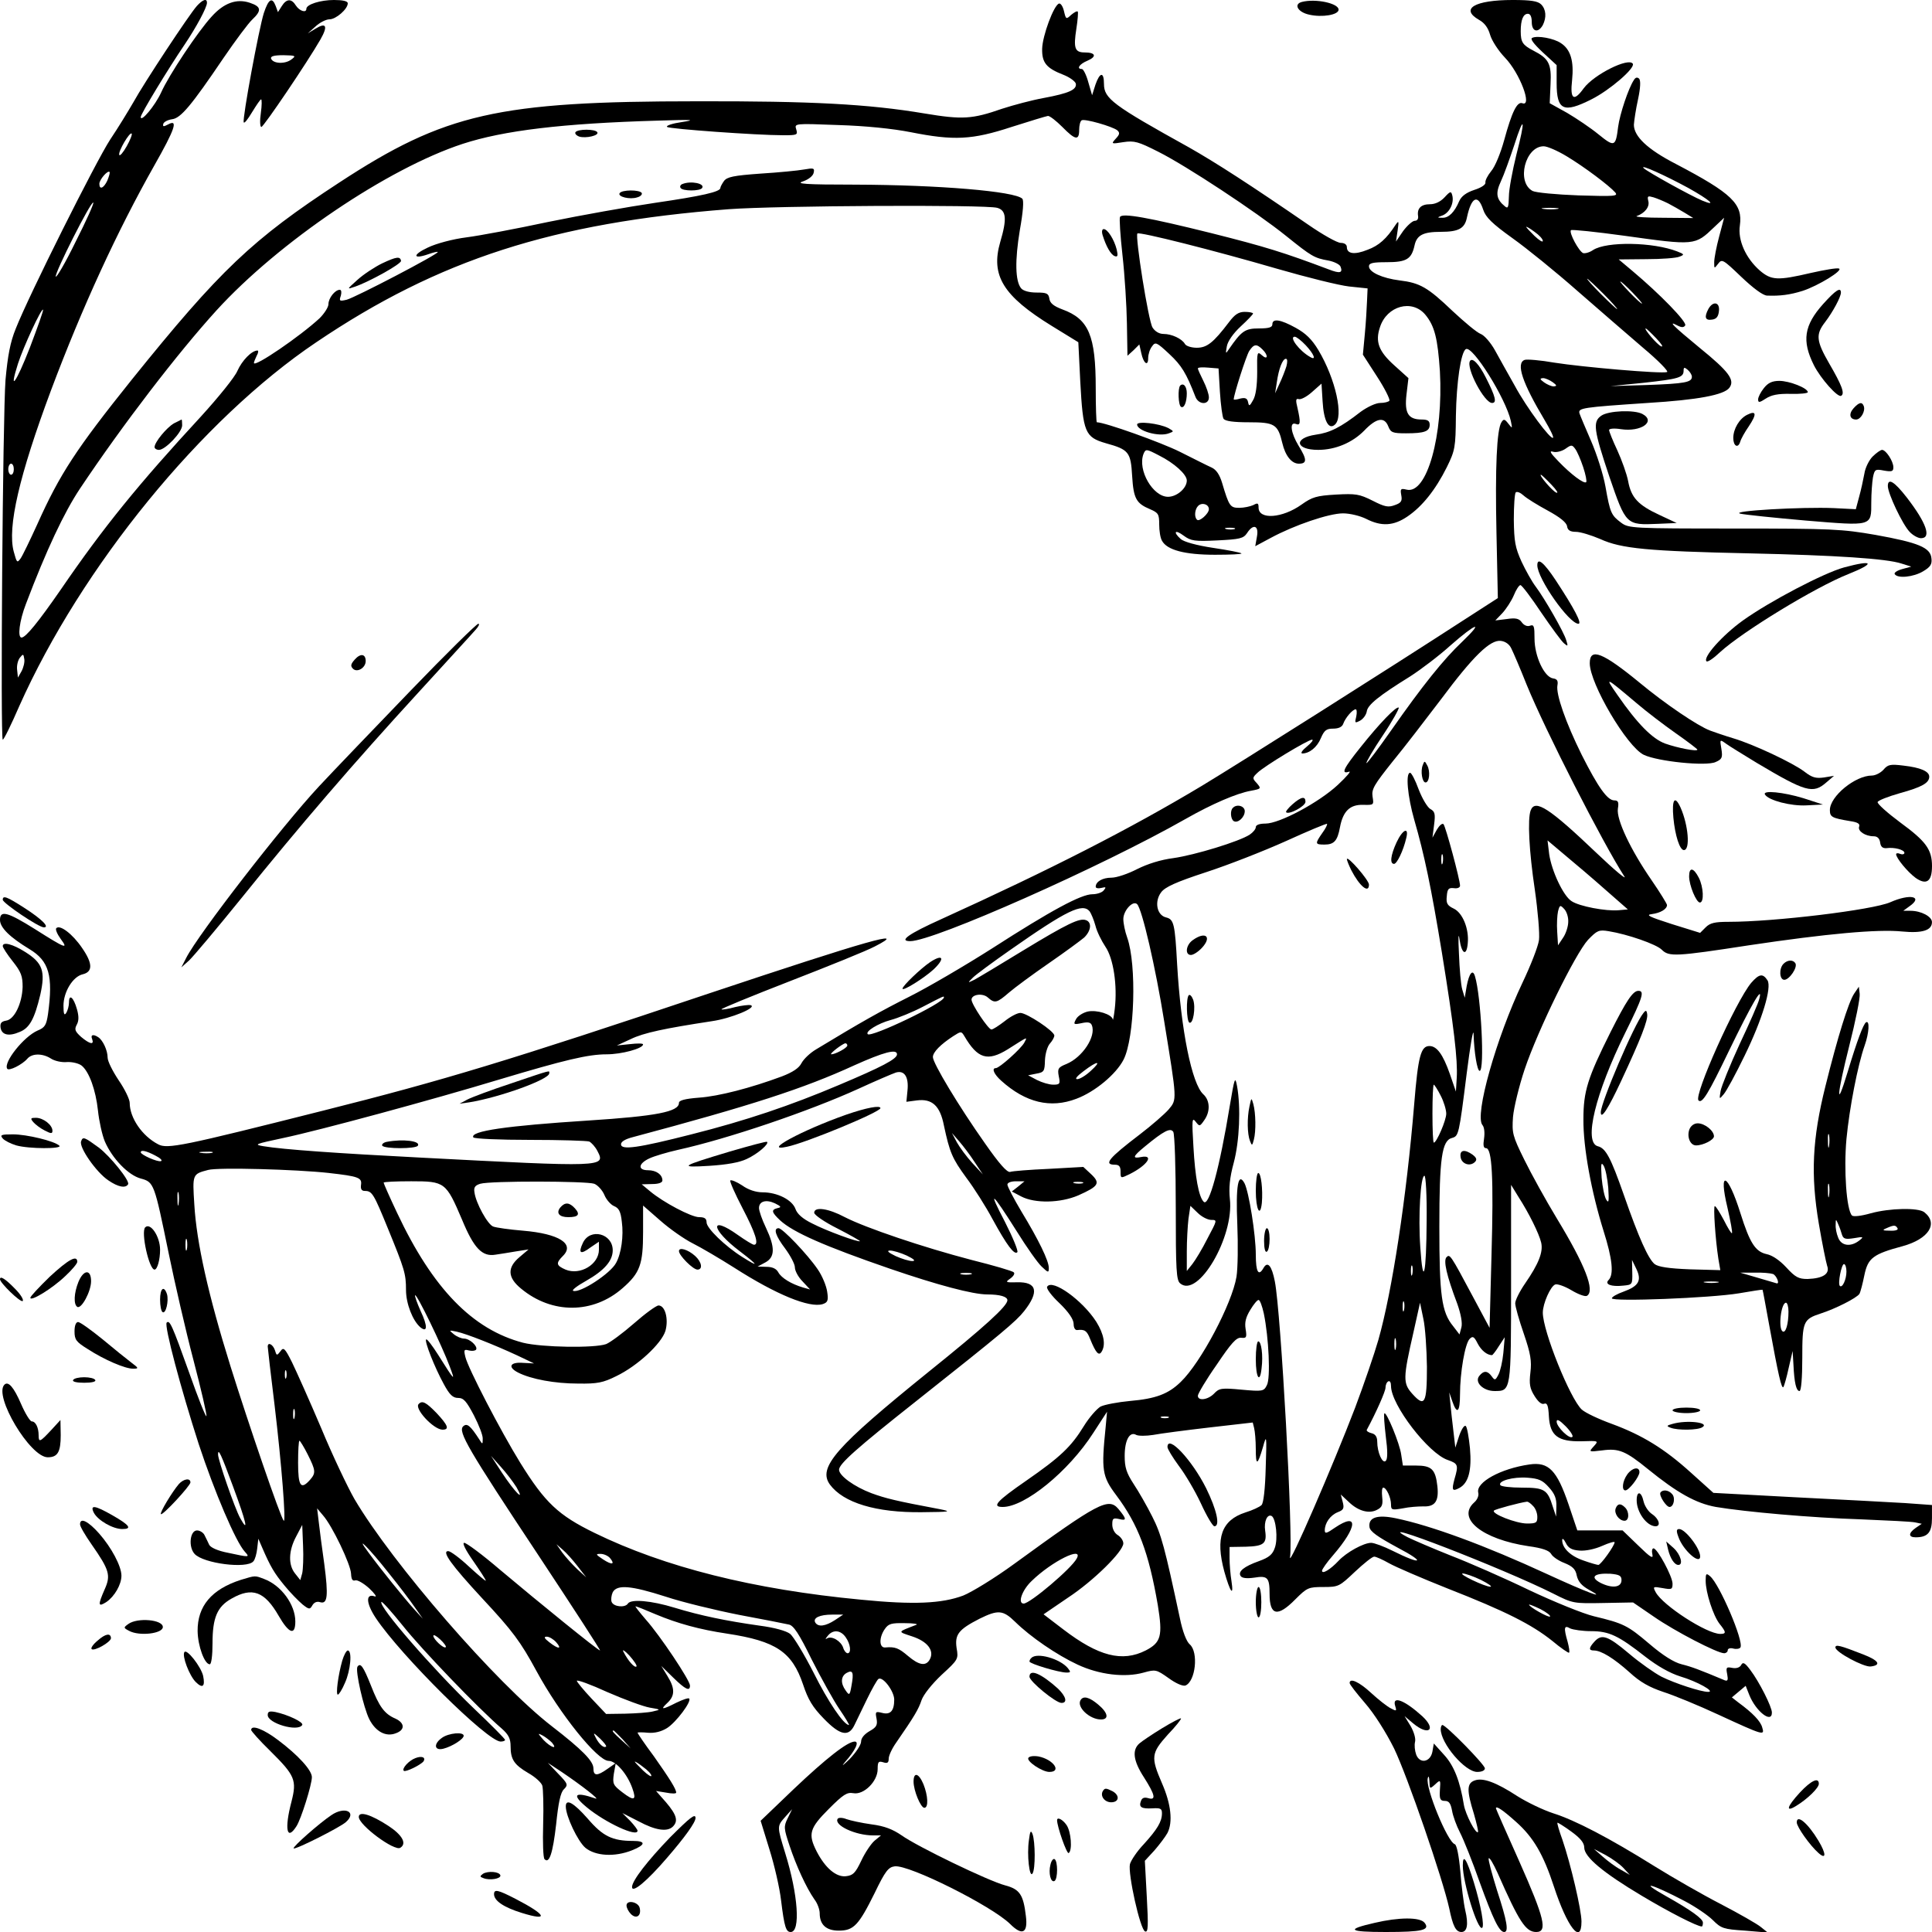 <?xml version="1.0" standalone="no"?>
<!DOCTYPE svg PUBLIC "-//W3C//DTD SVG 20010904//EN"
 "http://www.w3.org/TR/2001/REC-SVG-20010904/DTD/svg10.dtd">
<svg version="1.0" xmlns="http://www.w3.org/2000/svg"
 width="700pt" height="700pt" viewBox="0 0 700 700"
 preserveAspectRatio="xMidYMid meet">
<g transform="translate(0,700) scale(0.1,-0.1)"
fill="#000000" stroke="none">
<path d="M713 6978 c-27 -30 -191 -278 -230 -349 -18 -31 -55 -92 -84 -135
-52 -80 -294 -563 -342 -685 -20 -49 -29 -98 -37 -185 -10 -128 -19 -1304 -10
-1304 4 0 31 55 60 122 225 504 661 1039 1076 1318 444 300 859 433 1494 482
174 13 930 17 973 5 33 -9 36 -40 11 -124 -35 -121 10 -195 187 -304 l96 -59
7 -142 c10 -185 17 -202 93 -224 83 -23 90 -32 95 -119 5 -82 15 -99 65 -120
30 -13 33 -18 33 -55 0 -23 4 -49 10 -59 18 -34 83 -51 192 -51 56 0 99 2 96
5 -3 3 -49 12 -103 20 -60 9 -106 22 -117 32 -29 26 -21 36 11 12 26 -19 39
-21 122 -17 81 4 94 7 107 26 23 36 44 28 36 -13 l-6 -34 56 30 c85 46 211 89
262 89 25 0 62 -9 84 -20 55 -28 99 -26 150 9 53 36 101 96 142 178 30 61 32
72 33 186 2 122 18 231 36 242 24 15 145 -179 163 -260 6 -29 6 -29 -9 -10
-13 17 -17 18 -25 5 -17 -27 -23 -164 -18 -400 l5 -237 -121 -78 c-279 -181
-812 -518 -951 -602 -260 -156 -548 -303 -944 -483 -120 -54 -156 -80 -113
-80 85 0 694 270 998 443 95 54 185 93 237 102 37 7 37 8 21 27 -17 18 -17 20
2 38 23 23 183 120 198 120 6 0 -2 -11 -19 -25 -16 -13 -24 -24 -17 -25 26 0
54 22 68 56 12 28 20 34 44 34 20 0 33 6 37 18 8 22 34 52 45 52 4 0 5 -12 2
-26 -6 -24 -5 -25 14 -15 11 6 22 21 24 33 3 24 44 57 157 127 39 25 105 75
147 113 91 80 124 92 43 14 -68 -64 -145 -160 -259 -323 -47 -67 -87 -120 -89
-118 -2 3 24 48 59 100 35 52 60 98 58 101 -8 7 -69 -56 -139 -144 -61 -76
-72 -98 -41 -88 9 3 -9 -18 -41 -48 -69 -64 -211 -140 -262 -140 -22 0 -35 -5
-35 -13 0 -7 -10 -19 -22 -27 -38 -25 -199 -74 -276 -85 -47 -6 -94 -21 -132
-40 -33 -17 -74 -31 -93 -31 -32 0 -57 -14 -57 -33 0 -5 9 -7 21 -4 16 4 18 3
8 -9 -6 -8 -25 -14 -41 -14 -41 0 -150 -59 -363 -196 -99 -63 -234 -142 -300
-175 -105 -53 -173 -91 -338 -191 -22 -13 -45 -35 -53 -50 -9 -18 -32 -33 -71
-48 -113 -42 -229 -72 -300 -77 -52 -4 -73 -10 -73 -19 0 -32 -81 -48 -330
-64 -294 -19 -428 -38 -415 -61 4 -5 95 -9 205 -9 109 0 206 -3 215 -6 8 -4
22 -19 30 -35 30 -58 24 -58 -645 -23 -292 15 -494 29 -565 41 -37 6 -31 8 72
30 129 27 542 139 783 212 237 71 321 91 388 91 54 0 132 21 132 36 0 4 -21 4
-47 1 l-48 -5 50 23 c47 23 124 39 294 65 70 10 166 50 141 58 -6 2 -32 -1
-57 -7 -25 -7 -47 -10 -49 -8 -3 2 109 48 248 102 139 54 278 110 308 126 129
66 -28 21 -600 -170 -727 -244 -965 -316 -1399 -425 -511 -129 -565 -140 -598
-122 -58 30 -103 96 -103 150 0 13 -18 50 -40 82 -22 33 -40 69 -40 82 0 26
-17 63 -34 74 -18 12 -29 9 -22 -7 8 -22 -9 -18 -40 8 -22 20 -25 27 -16 44 8
14 8 31 1 56 -12 43 -29 58 -29 25 0 -13 -5 -30 -10 -38 -7 -11 -10 -4 -10 26
0 50 34 106 70 114 37 9 36 40 -3 96 -34 50 -80 85 -93 71 -4 -4 3 -21 16 -39
29 -39 18 -35 -94 36 -99 62 -126 69 -126 33 0 -28 36 -63 107 -106 71 -43 86
-96 67 -235 -6 -40 -11 -49 -38 -60 -50 -22 -124 -115 -110 -138 6 -10 55 15
73 36 17 20 55 20 85 1 13 -9 40 -15 59 -13 19 1 43 -5 53 -13 27 -22 51 -88
59 -163 4 -38 15 -88 25 -112 27 -62 85 -122 130 -134 48 -13 49 -17 101 -270
22 -107 62 -282 90 -388 28 -107 49 -198 47 -203 -2 -5 -30 65 -62 156 -63
176 -71 193 -82 183 -10 -10 52 -242 116 -440 57 -173 134 -354 167 -390 19
-21 18 -21 -61 -4 -37 7 -63 19 -68 29 -4 9 -12 25 -17 35 -4 9 -17 17 -27 17
-26 0 -32 -60 -9 -85 32 -35 190 -55 213 -27 6 6 12 28 14 47 l4 35 13 -30
c31 -72 45 -95 82 -140 21 -26 51 -56 65 -68 24 -19 27 -19 36 -3 6 10 16 15
28 11 27 -8 30 23 15 138 -8 56 -17 125 -20 152 l-6 50 21 -25 c34 -38 101
-179 102 -212 1 -20 5 -27 15 -24 7 3 30 -10 51 -29 20 -19 29 -32 20 -29 -34
12 -32 -25 4 -79 91 -136 404 -447 452 -447 9 0 16 3 16 6 0 4 -51 55 -114
115 -148 142 -347 371 -334 385 3 2 38 -37 79 -88 66 -83 271 -297 357 -371
25 -22 32 -37 32 -64 0 -48 13 -67 64 -97 25 -14 48 -35 51 -46 3 -11 5 -74 3
-139 -2 -66 0 -123 5 -127 17 -18 30 21 42 126 8 78 16 116 28 127 16 16 15
20 -21 57 l-37 39 50 -33 c74 -50 143 -104 122 -96 -76 26 -87 14 -30 -33 67
-55 183 -109 183 -84 0 4 -12 20 -27 36 l-28 28 59 -30 c61 -33 104 -39 124
-19 20 20 14 42 -24 87 l-37 42 37 -6 c20 -4 36 -4 36 0 0 13 -24 51 -81 132
-33 44 -59 83 -59 85 0 2 17 2 38 0 24 -2 48 4 69 17 33 21 90 97 80 107 -3 3
-23 -4 -46 -15 -51 -26 -61 -27 -33 -1 28 26 28 53 0 98 l-22 36 43 -42 c45
-44 61 -51 61 -29 0 19 -109 182 -160 239 -23 27 -40 48 -37 48 3 0 36 -13 73
-29 79 -33 158 -55 259 -70 177 -27 235 -66 275 -185 18 -54 34 -81 75 -123
59 -61 90 -67 111 -23 7 14 27 56 45 93 18 37 37 71 42 74 16 10 57 -45 57
-75 0 -41 -14 -56 -44 -48 -24 6 -25 4 -20 -21 4 -23 0 -31 -25 -45 -19 -11
-31 -25 -31 -38 0 -12 -19 -40 -42 -64 -24 -23 -31 -28 -17 -11 39 44 53 75
36 75 -26 0 -103 -60 -222 -173 l-119 -114 32 -104 c18 -57 37 -140 42 -184
12 -98 18 -115 35 -115 36 0 27 135 -20 286 -30 98 -30 97 0 131 l25 28 -16
-33 c-15 -30 -14 -37 7 -100 24 -72 60 -151 90 -194 11 -14 19 -37 19 -50 0
-41 23 -63 69 -63 54 0 72 19 130 136 39 81 50 94 73 97 53 6 352 -144 418
-209 44 -44 65 -33 57 29 -9 77 -22 97 -75 111 -61 16 -319 141 -375 181 -32
22 -62 34 -109 40 -36 5 -77 14 -91 19 -15 6 -29 6 -32 1 -14 -23 64 -60 129
-60 l28 0 -23 -19 c-12 -10 -34 -42 -48 -72 -22 -46 -30 -54 -57 -57 -35 -3
-74 30 -105 90 -32 63 -26 84 44 154 53 53 66 61 89 57 38 -7 88 43 88 87 0
27 3 30 20 25 15 -5 20 -2 20 13 0 11 12 37 27 58 67 97 81 121 92 154 7 20
37 58 73 92 60 55 61 57 54 97 -7 49 7 67 83 106 67 33 85 32 129 -11 56 -55
151 -120 226 -155 79 -37 172 -48 240 -29 43 12 46 11 90 -20 26 -19 51 -30
61 -27 37 15 48 121 16 149 -12 10 -26 46 -36 95 -55 257 -67 303 -100 368
-19 38 -50 92 -68 119 -26 40 -32 60 -32 101 0 57 18 90 42 76 8 -4 36 -4 61
0 26 5 118 17 204 27 l157 18 5 -20 c3 -12 6 -45 6 -75 0 -63 6 -62 26 6 13
47 14 44 10 -75 -2 -77 -8 -128 -15 -135 -7 -7 -33 -19 -59 -27 -86 -28 -109
-92 -76 -214 21 -75 35 -94 26 -35 -4 24 -7 62 -7 84 l0 40 59 1 c65 2 77 11
70 58 -5 34 8 62 24 53 15 -10 23 -82 11 -115 -8 -24 -21 -35 -57 -48 -56 -20
-77 -38 -67 -54 5 -8 22 -10 50 -6 48 8 55 0 55 -59 0 -79 29 -85 93 -20 43
43 48 45 102 45 55 0 58 2 114 55 32 30 63 55 70 55 7 0 31 -11 54 -24 23 -13
118 -54 211 -91 212 -83 306 -131 380 -190 31 -26 59 -45 61 -43 3 2 0 20 -5
39 -15 52 -13 62 9 49 11 -5 45 -10 76 -10 65 0 99 -16 197 -93 44 -34 88 -59
126 -71 61 -18 129 -56 101 -56 -26 0 -121 31 -169 55 -25 13 -78 50 -118 84
-77 65 -99 72 -125 43 -21 -23 -21 -32 -2 -32 27 0 73 -29 129 -79 39 -36 72
-54 122 -71 38 -12 128 -49 199 -82 167 -77 169 -77 160 -47 -6 23 -35 53 -87
91 l-23 18 25 21 25 21 13 -33 c24 -60 82 -105 82 -64 0 21 -46 112 -78 154
-20 27 -27 30 -33 19 -5 -10 -18 -14 -33 -11 -21 4 -23 2 -18 -23 4 -21 2 -26
-9 -22 -93 39 -120 49 -156 58 -28 7 -68 32 -117 74 -79 67 -93 74 -201 100
-38 9 -144 52 -235 95 -91 44 -219 100 -284 125 -65 26 -135 56 -155 66 -150
79 346 -113 527 -204 71 -36 74 -36 181 -34 l108 2 76 -52 c75 -52 229 -132
254 -132 7 0 13 5 13 11 0 6 9 9 20 6 11 -3 23 -1 26 4 13 22 -76 230 -110
258 -14 12 -16 10 -16 -16 0 -43 27 -126 50 -156 25 -31 25 -37 3 -37 -49 0
-208 103 -234 151 -11 21 -10 21 25 15 33 -6 36 -5 36 16 0 26 -55 128 -69
128 -5 0 -7 -10 -4 -22 4 -18 -8 -10 -51 32 l-57 55 -82 0 -82 0 -32 95 c-42
123 -72 154 -141 144 -105 -15 -195 -65 -186 -102 3 -10 -3 -26 -15 -36 -64
-58 30 -133 196 -158 52 -7 76 -16 83 -28 5 -10 27 -25 48 -33 30 -12 41 -23
45 -46 5 -21 17 -36 44 -51 71 -39 -9 -9 -152 57 -223 103 -421 176 -548 202
-67 14 -100 3 -95 -32 2 -16 29 -35 103 -75 103 -54 87 -64 -19 -11 -32 16
-67 29 -78 29 -27 0 -89 -34 -118 -65 -30 -32 -60 -50 -60 -36 0 5 18 31 40
56 89 103 93 158 7 100 -30 -21 -37 -23 -37 -10 0 27 20 55 47 66 21 8 24 14
18 37 l-7 27 29 -27 c34 -33 74 -44 103 -28 18 9 21 19 18 46 -2 19 -1 34 4
34 11 0 28 -36 28 -61 0 -20 3 -21 43 -14 23 5 56 7 73 7 43 -2 58 18 52 73
-7 62 -21 75 -78 75 l-47 0 -6 39 c-5 40 -54 158 -61 150 -3 -2 0 -40 5 -83 7
-53 7 -82 0 -89 -12 -12 -31 31 -31 70 0 17 -7 27 -20 30 -12 3 -19 8 -18 12
35 65 68 140 68 153 0 9 4 20 10 23 6 3 10 -4 10 -17 0 -68 136 -245 206 -268
37 -13 39 -18 24 -69 -11 -41 -8 -46 18 -32 33 18 45 64 38 144 -4 39 -10 75
-15 80 -5 5 -15 -10 -24 -35 l-14 -43 -7 60 c-4 33 -9 78 -11 100 l-4 40 11
-32 c17 -50 28 -40 28 25 0 79 18 184 35 201 11 11 16 9 29 -17 13 -25 34 -42
52 -42 2 0 14 15 25 33 l21 32 -5 -57 c-3 -31 -11 -66 -18 -79 -11 -21 -13
-21 -24 -6 -15 21 -29 22 -45 2 -19 -23 14 -55 55 -55 60 0 60 -2 60 390 l0
357 27 -44 c38 -59 74 -132 82 -165 8 -34 -9 -77 -58 -148 -20 -29 -36 -61
-36 -72 0 -12 14 -61 31 -110 25 -73 29 -99 24 -141 -5 -42 -2 -58 15 -85 13
-21 26 -32 35 -28 11 4 15 -7 17 -46 4 -70 33 -92 119 -90 62 2 62 2 43 -19
-18 -20 -18 -20 32 -14 59 8 84 -2 165 -68 106 -86 174 -124 246 -137 108 -18
344 -39 528 -45 94 -4 181 -8 194 -11 l24 -5 -22 -15 c-27 -19 -27 -34 0 -34
44 0 59 18 59 69 l0 48 -97 7 c-54 3 -232 13 -397 21 l-298 16 -80 72 c-97 88
-177 137 -288 178 -47 17 -96 40 -109 52 -42 39 -141 284 -141 351 0 33 28 96
45 102 7 3 34 -6 59 -21 25 -15 50 -24 56 -20 30 18 -7 112 -109 280 -40 66
-93 162 -118 213 -43 87 -45 97 -41 155 3 34 22 112 42 172 48 143 184 420
230 470 33 34 39 37 75 31 68 -11 172 -47 192 -67 26 -26 50 -25 316 16 281
42 467 59 555 50 73 -7 108 4 108 34 0 20 -39 41 -78 41 l-26 0 22 16 c52 36
3 47 -69 15 -64 -28 -419 -71 -586 -71 -50 0 -67 -4 -83 -20 l-20 -20 -103 32
c-81 26 -96 33 -72 36 31 4 55 18 55 33 0 4 -25 45 -56 90 -76 110 -128 220
-122 259 4 24 1 30 -13 30 -25 0 -59 48 -118 165 -58 117 -94 220 -88 252 3
16 -1 23 -16 25 -32 5 -67 81 -67 144 0 45 -2 52 -16 47 -10 -4 -22 1 -30 12
-10 14 -22 17 -55 12 l-41 -5 25 26 c14 15 33 44 42 65 8 20 19 37 24 37 5 0
39 -45 75 -99 37 -54 74 -105 83 -112 14 -12 15 -11 8 11 -8 29 -78 151 -111
195 -13 17 -36 58 -51 90 -23 51 -27 73 -28 152 0 50 3 95 7 99 5 4 17 -1 28
-11 12 -11 51 -35 88 -55 44 -24 68 -43 70 -57 2 -14 11 -20 32 -20 16 0 55
-12 88 -26 76 -35 173 -44 542 -52 312 -7 496 -19 550 -37 l35 -11 -33 -9
c-18 -5 -30 -13 -27 -18 10 -17 68 -11 103 10 27 16 33 26 30 48 -4 38 -47 56
-203 84 -121 21 -157 23 -512 23 -369 0 -382 1 -409 21 -36 27 -40 35 -57 131
-8 45 -32 119 -52 165 -20 46 -39 91 -42 100 -6 20 10 22 247 38 181 11 277
29 296 55 21 28 -2 59 -108 145 -96 79 -118 101 -79 80 14 -7 22 -7 27 1 7 12
-91 113 -191 197 l-50 42 100 1 c55 0 109 4 120 9 19 7 18 9 -8 19 -87 34
-256 37 -305 5 -13 -9 -29 -13 -36 -11 -15 6 -52 74 -44 83 4 3 90 -6 192 -20
258 -36 257 -36 327 31 l36 34 -18 -68 c-10 -37 -18 -79 -18 -93 0 -24 0 -24
14 -6 14 19 18 16 84 -47 43 -41 78 -67 93 -68 48 -2 84 3 129 17 56 18 149
75 132 81 -7 3 -53 -5 -102 -16 -120 -28 -143 -27 -185 9 -51 45 -80 110 -72
163 11 78 -28 116 -232 223 -103 53 -152 100 -152 142 1 15 7 56 15 92 9 42
10 68 4 75 -7 6 -13 5 -19 -5 -20 -30 -51 -124 -57 -169 -9 -73 -13 -75 -71
-28 -28 23 -80 58 -114 78 l-63 35 3 68 c4 75 -6 94 -63 123 -38 20 -45 30
-45 70 0 41 9 63 26 63 9 0 14 -11 14 -30 0 -35 23 -41 40 -11 14 28 12 57 -6
75 -12 12 -37 16 -103 16 -138 0 -192 -32 -122 -72 20 -11 33 -29 40 -54 6
-21 30 -58 54 -83 54 -56 100 -179 63 -165 -19 7 -38 -31 -66 -134 -13 -47
-33 -96 -47 -112 -13 -16 -22 -34 -21 -41 2 -8 -15 -19 -40 -27 -30 -10 -47
-23 -55 -41 -17 -40 -38 -61 -61 -60 -20 0 -20 1 2 9 25 11 41 45 34 72 -4 16
-7 16 -28 -7 -15 -16 -34 -25 -53 -25 -32 0 -47 -15 -43 -42 2 -11 -3 -18 -12
-18 -8 0 -27 -17 -42 -37 l-26 -38 6 40 c5 34 4 37 -7 21 -33 -51 -61 -76
-102 -91 -47 -19 -75 -15 -75 10 0 9 -9 15 -22 15 -13 0 -66 30 -118 66 -208
143 -335 225 -432 280 -276 153 -308 177 -308 230 0 45 -15 43 -31 -3 l-12
-38 -14 48 c-7 26 -18 47 -23 47 -21 0 -9 18 20 30 35 15 30 30 -10 30 -36 0
-41 16 -30 86 5 32 7 60 5 62 -3 3 -13 -3 -24 -12 -18 -17 -19 -16 -26 14 -4
17 -12 29 -18 27 -19 -6 -60 -117 -61 -164 -1 -50 15 -70 77 -94 23 -9 43 -24
45 -32 4 -22 -25 -35 -116 -52 -44 -8 -111 -26 -151 -39 -109 -38 -144 -40
-282 -17 -203 34 -410 45 -824 44 -721 0 -913 -44 -1295 -294 -317 -207 -433
-318 -752 -714 -202 -252 -261 -342 -343 -525 -26 -57 -53 -113 -60 -123 -13
-18 -14 -16 -25 24 -24 88 20 277 135 585 113 301 240 577 374 814 75 132 88
170 50 149 -17 -9 -20 -8 -17 3 3 7 17 14 32 16 31 4 69 49 186 222 43 63 90
126 104 139 35 33 33 47 -9 61 -48 16 -94 -1 -138 -50 -49 -53 -155 -212 -183
-275 -22 -48 -74 -110 -74 -89 0 11 99 174 160 264 41 61 80 133 80 150 0 17
-15 12 -37 -12z m3136 -438 c47 -48 61 -50 61 -11 0 17 4 32 9 35 10 7 111
-22 129 -36 10 -9 9 -15 -5 -30 -18 -20 -17 -20 27 -13 40 6 54 2 127 -35 100
-50 355 -218 463 -305 92 -74 102 -80 153 -89 21 -4 41 -14 44 -22 9 -23 -2
-26 -43 -10 -162 61 -229 82 -424 131 -229 57 -324 74 -332 59 -3 -5 1 -67 9
-139 8 -71 15 -183 16 -247 l2 -117 22 20 21 21 7 -31 c8 -38 25 -50 25 -19 0
14 6 33 14 43 12 17 16 16 63 -28 44 -41 61 -69 94 -154 11 -30 49 -31 49 -3
0 12 -9 38 -20 60 -11 22 -20 42 -20 45 0 4 17 5 38 3 l37 -3 5 -85 c3 -47 9
-91 13 -97 6 -9 36 -13 92 -13 93 0 105 -7 121 -75 11 -47 34 -75 60 -75 30 0
30 15 -1 65 -28 46 -34 88 -10 79 17 -7 18 5 6 58 -7 28 -6 35 4 32 7 -3 29 8
48 25 l35 31 4 -64 c4 -71 22 -104 44 -85 34 28 3 166 -59 270 -24 40 -46 61
-82 81 -56 31 -85 35 -85 13 0 -11 -12 -15 -49 -15 -50 0 -63 -9 -109 -76 -11
-17 -12 -16 -7 11 3 18 23 47 50 72 25 23 45 44 45 47 0 3 -13 6 -30 6 -22 0
-36 -9 -57 -37 -57 -75 -80 -93 -117 -93 -19 0 -39 6 -43 14 -11 19 -48 36
-77 36 -16 0 -31 9 -40 23 -15 22 -64 332 -55 341 7 7 277 -61 507 -128 107
-31 224 -60 260 -64 l67 -7 -2 -45 c-1 -25 -4 -79 -8 -120 l-7 -75 51 -79 c28
-43 48 -83 45 -88 -3 -4 -18 -8 -33 -8 -16 0 -46 -14 -71 -32 -73 -57 -112
-76 -163 -83 -81 -12 -74 -55 9 -55 62 0 124 26 167 70 44 46 73 51 87 15 9
-22 15 -25 64 -25 67 0 86 7 86 31 0 14 -7 19 -29 19 -49 0 -63 23 -55 91 l7
59 -51 46 c-57 51 -70 86 -52 139 25 77 116 102 164 45 34 -41 45 -86 53 -205
13 -232 -47 -448 -121 -429 -21 5 -23 3 -19 -20 4 -21 0 -28 -23 -36 -24 -9
-36 -7 -81 16 -48 24 -61 26 -133 22 -70 -4 -86 -9 -124 -36 -70 -50 -156 -56
-156 -11 0 16 -3 18 -19 9 -11 -5 -34 -10 -51 -10 -33 0 -37 6 -62 90 -9 30
-21 48 -38 56 -14 6 -65 32 -115 57 -68 34 -272 107 -301 107 -2 0 -4 55 -4
123 0 191 -25 251 -121 286 -32 12 -45 23 -47 39 -3 19 -10 22 -46 22 -27 0
-48 6 -56 15 -22 26 -23 102 -5 211 12 67 15 108 9 114 -27 27 -303 50 -605
51 -185 0 -218 3 -189 12 20 7 36 20 38 31 4 17 0 18 -34 12 -22 -4 -93 -11
-158 -15 -98 -7 -122 -12 -133 -27 -7 -10 -13 -21 -13 -25 0 -14 -66 -29 -237
-54 -95 -14 -269 -45 -386 -69 -117 -25 -250 -50 -297 -56 -48 -6 -109 -22
-140 -37 -56 -26 -55 -44 2 -24 17 6 33 10 34 8 6 -6 -299 -165 -330 -173 -26
-6 -28 -5 -21 15 3 12 2 21 -4 21 -17 0 -41 -30 -41 -52 0 -11 -15 -34 -32
-51 -70 -65 -238 -180 -238 -162 0 4 5 15 10 26 6 10 7 19 3 19 -21 0 -56 -36
-73 -74 -9 -22 -69 -96 -131 -164 -228 -247 -354 -402 -508 -627 -83 -120
-128 -175 -143 -175 -15 0 -8 60 16 122 74 195 138 331 196 418 155 232 354
491 494 645 226 248 621 515 893 604 148 48 359 74 708 84 124 4 139 3 87 -5
-35 -5 -60 -13 -55 -18 8 -7 324 -30 421 -30 50 0 53 1 47 21 -7 22 -7 22 151
16 100 -3 198 -13 264 -26 156 -31 222 -28 365 19 66 21 125 39 132 40 7 0 30
-18 52 -40z m1645 -101 c-14 -57 -27 -125 -27 -151 -1 -39 -3 -45 -14 -36 -32
26 -35 48 -15 91 11 23 32 82 48 130 37 116 42 97 8 -34z m-5035 31 c-13 -23
-25 -37 -27 -31 -4 13 38 84 45 77 3 -2 -5 -23 -18 -46z m5217 -36 c65 -39
155 -107 176 -131 12 -14 -1 -15 -132 -11 -81 3 -155 10 -167 16 -60 32 -27
162 40 162 13 0 50 -16 83 -36z m441 -115 c77 -43 107 -69 51 -46 -43 18 -200
105 -213 118 -15 16 81 -28 162 -72z m-5728 27 c-13 -28 -29 -35 -29 -12 0 15
30 50 37 43 2 -3 -2 -16 -8 -31z m5655 -83 c15 -8 42 -23 60 -34 l31 -19 -110
1 c-60 0 -103 3 -95 6 30 11 48 34 42 55 -4 18 -2 19 19 13 13 -4 37 -14 53
-22z m-670 -23 c9 -27 32 -50 106 -103 52 -37 158 -123 234 -190 77 -67 184
-160 239 -207 55 -46 94 -86 87 -88 -19 -7 -307 18 -408 34 -51 9 -100 13
-108 10 -32 -12 -9 -82 73 -219 19 -32 33 -60 30 -63 -8 -9 -96 109 -139 189
-24 42 -56 100 -71 127 -16 29 -39 55 -52 60 -14 5 -59 43 -102 83 -90 86
-118 102 -192 111 -63 8 -111 30 -111 51 0 12 14 15 64 15 72 0 90 11 101 60
8 38 31 50 95 50 65 0 87 12 95 52 16 75 40 86 59 28z m-5100 -116 c-37 -76
-70 -132 -72 -126 -4 13 128 275 136 268 3 -3 -26 -67 -64 -142z m5369 119
c-13 -2 -35 -2 -50 0 -16 2 -5 4 22 4 28 0 40 -2 28 -4z m-53 -116 c0 -6 -13
2 -30 18 -16 16 -30 30 -30 33 0 2 14 -6 30 -18 17 -12 30 -26 30 -33z m220
-192 c30 -30 52 -55 49 -55 -2 0 -29 25 -59 55 -30 30 -52 55 -49 55 2 0 29
-25 59 -55z m105 5 c21 -22 37 -40 34 -40 -3 0 -23 18 -44 40 -21 22 -37 40
-34 40 3 0 23 -18 44 -40z m-5807 -200 c-50 -128 -77 -165 -43 -58 20 62 85
202 91 196 2 -3 -20 -64 -48 -138z m5893 34 c18 -19 27 -32 18 -29 -14 5 -65
65 -56 65 2 0 19 -16 38 -36z m-1270 -25 c30 -32 39 -56 17 -43 -40 22 -79 74
-57 74 6 0 24 -14 40 -31z m-157 -15 c22 -21 20 -41 -2 -21 -17 15 -18 12 -17
-61 0 -49 -5 -86 -15 -102 -12 -22 -15 -23 -18 -7 -3 14 -10 17 -28 13 -13 -4
-24 -5 -24 -3 0 17 45 157 56 175 17 26 27 27 48 6z m87 -61 c-5 -16 -16 -44
-25 -63 l-16 -35 6 39 c7 50 21 86 33 86 6 0 6 -11 2 -27z m1469 -38 c0 -20
-24 -25 -163 -30 l-132 -4 120 12 c127 14 145 19 145 44 0 13 3 13 15 3 8 -7
15 -18 15 -25z m-504 -20 c15 -11 16 -14 3 -15 -8 0 -24 7 -35 15 -15 11 -16
14 -3 15 8 0 24 -7 35 -15z m110 -307 c9 -27 14 -52 11 -55 -8 -7 -55 28 -101
76 -30 31 -34 39 -18 34 11 -3 31 2 44 11 21 15 24 15 35 0 7 -9 20 -39 29
-66z m-1537 42 c56 -28 101 -69 101 -91 0 -28 -36 -59 -68 -59 -55 0 -111 97
-89 155 8 19 10 19 56 -5z m-4149 -50 c0 -11 -4 -20 -10 -20 -5 0 -10 9 -10
20 0 11 5 20 10 20 6 0 10 -9 10 -20z m5571 -56 c18 -19 27 -32 18 -29 -14 5
-65 65 -56 65 2 0 19 -16 38 -36z m-1241 -89 c0 -16 -35 -47 -43 -38 -11 10
-8 38 4 50 14 14 39 6 39 -12z m93 -72 c-7 -2 -21 -2 -30 0 -10 3 -4 5 12 5
17 0 24 -2 18 -5z m1003 -433 c7 -14 32 -72 55 -130 68 -167 276 -574 354
-695 11 -16 -34 21 -100 84 -171 163 -223 197 -239 155 -12 -31 -6 -148 15
-288 11 -77 18 -160 15 -182 -3 -23 -30 -92 -60 -155 -95 -200 -174 -480 -145
-515 7 -8 9 -28 6 -49 -4 -25 -2 -35 7 -35 22 0 28 -106 20 -387 l-7 -264 -61
114 c-81 152 -83 154 -95 142 -12 -12 0 -66 39 -169 13 -37 19 -69 15 -85 l-7
-26 -23 30 c-42 51 -50 112 -50 360 0 248 9 313 46 322 24 7 25 10 53 233 13
102 24 167 25 144 2 -67 13 -134 22 -134 19 0 5 272 -17 343 -8 27 -21 11 -30
-36 l-7 -42 -9 30 c-5 17 -10 75 -12 130 -3 57 -2 80 2 52 8 -55 26 -63 30
-14 5 52 -19 110 -51 125 -23 11 -28 19 -25 45 2 27 7 31 26 29 12 -2 22 2 22
9 0 21 -52 214 -60 223 -5 4 -15 -5 -24 -20 l-16 -29 6 47 c5 39 3 48 -14 57
-10 6 -29 37 -42 71 -12 33 -26 60 -31 60 -17 0 -9 -86 15 -170 37 -128 61
-243 100 -480 44 -271 58 -392 54 -455 l-3 -50 -22 64 c-25 71 -47 101 -74
101 -31 0 -41 -37 -55 -209 -28 -340 -80 -680 -130 -856 -14 -49 -52 -160 -84
-245 -78 -204 -242 -584 -236 -542 12 73 -33 888 -55 999 -11 57 -26 75 -41
49 -18 -32 -28 -15 -28 48 0 72 -25 228 -41 259 -23 42 -32 -10 -26 -149 3
-73 2 -159 -3 -190 -16 -97 -129 -311 -202 -381 -45 -44 -91 -61 -184 -69 -43
-4 -91 -13 -106 -20 -14 -8 -42 -40 -61 -71 -46 -75 -85 -112 -209 -198 -107
-74 -126 -95 -85 -95 80 0 238 128 328 268 l50 77 -5 -55 c-16 -157 -13 -179
38 -247 80 -107 118 -207 151 -399 18 -111 12 -135 -44 -164 -85 -43 -171 -21
-298 76 l-72 55 88 60 c93 61 201 168 201 197 0 10 -9 23 -20 30 -12 7 -20 23
-20 38 0 23 3 25 26 20 27 -7 26 1 -4 37 -36 42 -72 23 -377 -199 -71 -52
-155 -103 -185 -115 -77 -29 -179 -34 -370 -15 -391 37 -712 118 -966 242
-131 64 -179 109 -269 254 -71 115 -190 344 -199 384 -6 25 -5 28 13 23 12 -3
23 -1 26 3 7 12 -23 40 -44 40 -9 0 -26 7 -37 16 -18 15 -18 15 11 9 36 -8
135 -47 219 -86 l61 -29 -39 2 c-48 4 -58 -15 -19 -35 47 -24 133 -40 218 -40
69 -1 90 3 138 27 77 37 164 118 178 164 12 43 -1 92 -25 92 -8 0 -48 -29 -89
-65 -40 -35 -86 -69 -101 -75 -42 -15 -233 -12 -301 5 -183 48 -327 196 -456
470 -27 57 -49 107 -49 110 0 3 45 5 100 5 122 0 126 -3 184 -139 43 -104 73
-135 121 -127 16 2 50 8 75 12 l45 7 -33 -28 c-45 -38 -43 -74 6 -114 112 -93
261 -92 368 2 63 55 74 86 74 203 l0 96 63 -55 c34 -30 87 -67 117 -82 30 -15
98 -55 150 -88 153 -98 273 -147 321 -132 18 6 21 13 16 45 -3 21 -18 58 -35
82 -37 54 -127 148 -141 148 -20 0 -11 -28 24 -74 19 -26 35 -56 35 -68 0 -12
12 -35 28 -51 l27 -29 -25 7 c-44 13 -79 35 -90 55 -7 13 -21 20 -43 20 l-32
1 28 15 c35 19 36 54 2 126 -14 29 -25 61 -25 71 0 25 26 32 58 17 22 -11 24
-14 10 -17 -25 -6 -23 -15 9 -45 47 -43 160 -93 398 -175 172 -59 300 -93 352
-93 46 0 73 -8 73 -21 0 -21 -81 -95 -285 -259 -338 -273 -403 -347 -358 -409
49 -66 167 -102 333 -100 103 1 110 2 65 11 -160 30 -196 39 -248 58 -61 23
-117 63 -117 85 0 21 64 78 279 248 313 248 362 289 392 327 55 70 46 106 -26
104 -42 -1 -44 0 -24 14 11 8 17 18 12 22 -4 5 -73 25 -153 45 -176 46 -383
116 -459 155 -60 32 -111 39 -111 16 0 -8 38 -34 84 -57 47 -24 83 -45 82 -46
-5 -5 -121 37 -173 64 -35 17 -55 35 -61 53 -12 33 -66 60 -119 60 -24 0 -52
9 -74 25 -20 13 -39 21 -43 18 -3 -3 17 -48 44 -100 47 -90 61 -133 42 -133
-5 0 -31 16 -58 35 -105 75 -99 21 7 -59 67 -51 71 -60 8 -20 -62 39 -129 104
-129 125 0 14 -7 19 -27 19 -28 0 -129 53 -178 94 l-30 25 38 1 c23 0 37 5 37
13 0 21 -22 37 -52 37 -38 0 -36 24 5 43 17 8 64 22 104 31 181 40 475 140
653 221 63 29 124 55 136 59 31 9 47 -16 42 -65 l-4 -41 38 5 c55 7 84 -19 98
-91 21 -98 30 -119 81 -189 28 -37 71 -105 95 -150 52 -95 79 -131 90 -120 4
4 -16 53 -45 110 -64 122 -48 110 42 -33 36 -58 77 -116 91 -129 24 -23 26
-23 26 -5 0 26 -37 102 -99 204 -28 47 -51 91 -51 98 0 7 13 12 31 12 l31 0
-23 -19 -23 -18 34 -18 c50 -26 142 -24 207 4 74 33 81 44 46 77 l-28 26 -125
-7 c-69 -3 -132 -8 -140 -11 -11 -3 -40 30 -91 103 -96 136 -189 291 -189 313
0 18 28 46 74 76 28 18 29 18 40 0 48 -82 84 -93 157 -48 76 48 72 47 60 24
-12 -22 -90 -92 -103 -92 -16 0 -7 -22 20 -46 88 -79 178 -101 272 -65 67 25
144 89 171 142 40 79 48 343 13 442 -8 22 -14 52 -14 67 0 31 35 69 50 54 18
-18 67 -230 98 -424 47 -289 47 -283 16 -320 -15 -17 -62 -58 -104 -90 -114
-87 -133 -110 -90 -110 15 0 20 -7 20 -25 0 -25 0 -25 33 -9 64 32 90 71 42
62 -34 -7 -31 2 13 38 69 57 93 69 103 53 5 -8 9 -132 9 -275 0 -225 2 -263
16 -274 65 -55 196 169 180 306 -4 39 -1 76 14 131 21 79 26 201 12 278 -7 37
-9 31 -26 -70 -37 -226 -76 -370 -95 -349 -18 18 -31 91 -37 199 -6 98 -5 108
8 91 14 -18 15 -18 31 5 23 32 21 72 -3 94 -42 38 -81 232 -95 470 -8 149 -12
164 -40 171 -34 8 -43 58 -18 91 14 19 53 37 163 73 80 26 210 77 290 113 79
36 146 64 148 62 2 -2 -5 -17 -17 -33 -27 -39 -27 -42 8 -42 35 0 47 14 56 63
11 58 36 82 83 81 40 -1 40 -1 35 30 -4 27 6 43 72 126 43 52 121 154 175 225
117 157 179 218 218 213 16 -2 31 -12 38 -28z m-5398 -82 l-13 -23 -3 28 c-2
16 3 35 10 44 12 15 13 14 16 -5 2 -11 -3 -31 -10 -44z m5739 -792 l81 -71
-34 -3 c-45 -4 -142 14 -170 33 -30 19 -72 109 -81 170 l-6 50 64 -54 c35 -29
101 -85 146 -125z m-590 97 c-3 -10 -5 -4 -5 12 0 17 2 24 5 18 2 -7 2 -21 0
-30z m455 -213 c0 -17 -9 -44 -19 -58 l-18 -27 -3 49 c-2 27 0 61 3 74 6 23 8
24 22 9 9 -9 16 -30 15 -47z m-1734 38 c5 -7 15 -30 21 -52 5 -21 22 -55 36
-76 29 -42 44 -140 34 -225 -3 -27 -7 -45 -7 -39 -3 19 -58 36 -91 29 -17 -4
-36 -16 -42 -27 -11 -20 -9 -21 20 -15 23 5 33 3 37 -8 16 -40 -34 -116 -92
-140 -30 -12 -33 -17 -28 -44 6 -28 4 -31 -20 -31 -15 0 -41 8 -59 17 l-32 17
30 6 c28 5 30 9 31 48 1 24 9 51 18 61 9 10 16 23 16 29 0 16 -100 82 -123 82
-11 0 -36 -13 -57 -30 -21 -16 -42 -30 -48 -30 -11 0 -72 91 -72 108 0 19 40
25 59 8 25 -22 32 -21 77 18 21 18 86 66 144 106 58 40 115 82 128 93 25 24
29 55 7 63 -23 9 -67 -12 -230 -111 -83 -51 -162 -98 -175 -105 -25 -12 -25
-12 -5 8 11 11 72 56 135 100 207 145 262 171 288 140z m-528 -312 c0 -20
-263 -146 -276 -133 -10 10 38 39 82 51 27 7 81 29 119 49 77 40 75 39 75 33z
m-350 -174 c0 -9 -44 -32 -58 -32 -9 1 41 39 51 40 4 0 7 -4 7 -8z m180 -32
c0 -17 -56 -46 -210 -111 -177 -75 -337 -129 -535 -179 -192 -49 -255 -58
-255 -36 0 10 16 19 43 26 427 114 619 176 802 260 107 48 155 61 155 40z
m702 -60 c-18 -17 -40 -30 -49 -30 -10 0 -1 11 23 29 51 39 68 39 26 1z m1268
-90 c11 -21 20 -51 20 -65 0 -24 -35 -105 -45 -105 -3 0 -5 47 -5 105 0 58 2
105 5 105 2 0 14 -18 25 -40z m-1689 -240 l30 -45 -38 41 c-21 23 -46 57 -56
75 l-18 34 26 -30 c14 -16 40 -50 56 -75z m-2968 23 c18 -9 27 -18 20 -20 -12
-4 -73 23 -73 32 0 10 21 5 53 -12z m205 10 c-10 -2 -28 -2 -40 0 -13 2 -5 4
17 4 22 1 32 -1 23 -4z m424 -73 c107 -12 120 -17 116 -43 -2 -15 2 -22 14
-22 26 0 32 -10 83 -135 61 -149 66 -165 66 -224 0 -49 24 -111 52 -135 26
-21 27 4 1 59 -13 29 -22 55 -20 57 6 6 98 -184 125 -257 22 -58 19 -55 -42
42 -21 33 -40 58 -43 55 -7 -6 31 -102 64 -162 21 -39 33 -50 52 -50 20 0 30
-12 57 -63 18 -35 33 -73 32 -85 0 -21 -1 -21 -12 -3 -33 51 -45 61 -59 48
-19 -19 16 -80 274 -469 125 -189 225 -343 222 -343 -7 0 -218 171 -363 293
-63 54 -121 97 -129 97 -8 0 4 -25 32 -65 25 -36 46 -68 46 -72 0 -3 -27 20
-61 51 -33 31 -67 56 -75 56 -25 0 11 -50 123 -171 111 -119 139 -157 197
-264 84 -155 221 -325 261 -325 27 0 68 -48 86 -99 16 -44 7 -48 -36 -15 -34
26 -36 31 -31 67 l7 39 -30 -21 c-38 -27 -51 -26 -51 2 0 26 -40 67 -150 152
-201 155 -579 591 -716 824 -24 42 -79 157 -120 256 -42 99 -90 206 -106 239
-26 52 -31 56 -42 40 -13 -17 -14 -16 -20 4 -7 21 -26 31 -26 13 0 -4 11 -101
25 -214 25 -209 42 -426 33 -417 -11 10 -128 352 -193 560 -80 256 -123 448
-131 586 -7 110 -7 110 50 125 36 10 320 2 438 -11z m3977 -172 c-1 -197 -13
-248 -23 -97 -8 113 1 259 15 259 5 0 9 -73 8 -162z m-3016 133 c13 -5 30 -24
37 -41 7 -17 23 -35 35 -40 17 -7 24 -19 28 -57 7 -51 -2 -115 -21 -149 -20
-38 -130 -110 -155 -101 -7 2 14 18 46 36 67 38 97 73 97 111 0 61 -82 82
-108 27 -18 -38 -9 -44 27 -17 l31 21 0 -29 c0 -53 -68 -94 -121 -72 -34 15
-36 23 -9 50 43 43 -14 80 -145 91 -49 4 -98 11 -108 15 -20 7 -63 85 -68 124
-3 18 2 25 21 31 37 11 385 10 413 0z m1770 2 c-7 -2 -21 -2 -30 0 -10 3 -4 5
12 5 17 0 24 -2 18 -5z m-3276 -75 c-2 -13 -4 -5 -4 17 -1 22 1 32 4 23 2 -10
2 -28 0 -40z m3742 -58 c22 0 21 -1 -14 -67 -19 -38 -44 -79 -55 -93 l-20 -25
0 71 c0 39 3 92 6 118 l7 47 26 -25 c15 -15 37 -26 50 -26z m-3712 -107 c-3
-10 -5 -2 -5 17 0 19 2 27 5 18 2 -10 2 -26 0 -35z m2608 -22 c27 -13 34 -20
20 -20 -11 0 -38 8 -60 18 -27 13 -34 20 -20 20 11 0 38 -8 60 -18z m1832 -68
c-3 -10 -5 -4 -5 12 0 17 2 24 5 18 2 -7 2 -21 0 -30z m-1599 0 c-10 -2 -26
-2 -35 0 -10 3 -2 5 17 5 19 0 27 -2 18 -5z m1061 -142 c18 -87 25 -235 11
-260 -11 -22 -15 -23 -92 -16 -73 7 -81 5 -99 -14 -22 -23 -59 -28 -59 -8 0 7
30 58 68 112 53 79 72 100 89 98 19 -2 21 1 16 32 -4 24 1 43 17 69 12 20 25
36 30 36 5 0 13 -22 19 -49z m508 12 c-3 -10 -5 -4 -5 12 0 17 2 24 5 18 2 -7
2 -21 0 -30z m83 -205 c0 -134 -8 -148 -53 -98 -34 38 -34 56 4 222 l24 108
12 -58 c7 -31 12 -110 13 -174z m-113 65 c-3 -10 -5 -2 -5 17 0 19 2 27 5 18
2 -10 2 -26 0 -35z m-4020 -105 c-3 -7 -5 -2 -5 12 0 14 2 19 5 13 2 -7 2 -19
0 -25z m30 -145 c-3 -10 -5 -4 -5 12 0 17 2 24 5 18 2 -7 2 -21 0 -30z m3166
0 c-7 -2 -19 -2 -25 0 -7 3 -2 5 12 5 14 0 19 -2 13 -5z m1464 -69 c-10 -10
-57 36 -57 55 0 11 10 6 32 -16 18 -18 29 -36 25 -39z m-4582 -64 c29 -58 30
-67 8 -92 -33 -37 -43 -23 -43 62 0 44 2 80 5 80 2 0 16 -22 30 -50z m-271
-115 c49 -132 58 -173 26 -115 -19 34 -80 210 -80 230 0 25 11 1 54 -115z
m1027 -3 c34 -59 -7 -17 -53 53 l-39 60 35 -39 c20 -22 45 -55 57 -74z m3741
-1 c21 -23 28 -41 27 -69 l-1 -37 -12 36 c-19 62 -30 69 -112 69 -40 0 -75 4
-78 9 -10 15 46 31 98 27 41 -3 55 -9 78 -35z m-58 -67 c9 -8 16 -26 16 -40 0
-21 -4 -24 -37 -24 -40 0 -131 36 -120 47 5 5 94 29 119 32 4 1 14 -6 22 -15z
m-4459 -244 l-7 -25 -19 24 c-25 31 -24 82 4 134 l22 42 3 -75 c2 -41 0 -86
-3 -100z m4627 82 c22 -2 56 5 83 17 25 11 45 17 45 13 0 -12 -50 -82 -59 -82
-4 0 -29 7 -54 16 -47 16 -77 45 -77 74 0 8 6 4 13 -10 9 -19 22 -26 49 -28z
m-4314 -81 c38 -47 81 -104 96 -126 l28 -40 -32 35 c-36 40 -121 145 -165 205
-53 71 3 15 73 -74z m685 24 l31 -40 -33 30 c-18 17 -42 44 -54 60 l-21 30 23
-20 c13 -11 37 -38 54 -60z m117 30 c20 -24 7 -26 -25 -5 -27 18 -28 20 -9 20
12 0 27 -7 34 -15z m1691 -2 c-19 -36 -169 -163 -192 -163 -23 0 -6 49 29 82
74 72 189 128 163 81z m1464 -77 c28 -14 43 -25 35 -25 -20 0 -119 47 -100 48
8 0 38 -10 65 -23z m510 -1 c0 -27 -34 -31 -76 -10 -40 21 -23 36 36 33 32 -3
40 -7 40 -23z m-3463 -60 c60 -20 180 -49 266 -66 86 -16 167 -32 180 -35 17
-3 37 -33 83 -127 34 -67 79 -148 100 -179 22 -32 37 -58 35 -58 -19 0 -76 85
-128 189 -34 67 -73 131 -85 141 -14 11 -57 23 -111 30 -120 17 -213 36 -308
65 -85 26 -158 32 -169 15 -10 -16 -52 -12 -59 6 -3 8 -1 24 4 35 16 29 67 24
192 -16z m3204 -72 c-5 -5 -76 35 -76 43 0 2 18 -5 41 -16 23 -12 38 -24 35
-27z m-2591 -13 c-34 -22 -60 -26 -71 -9 -10 17 16 29 61 29 l40 0 -30 -20z
m295 -17 c-70 -27 -69 -24 -15 -42 55 -18 81 -51 64 -83 -14 -26 -39 -22 -79
12 -34 29 -47 34 -82 31 -23 -3 -24 36 -2 67 13 19 24 22 72 21 31 0 50 -3 42
-6z m-256 -45 c18 -25 21 -58 7 -58 -5 0 -13 9 -16 20 -8 24 -41 44 -58 34 -8
-5 -7 -2 2 9 19 24 47 21 65 -5z m-1449 -36 c-7 -7 -45 29 -45 41 0 6 11 0 25
-13 14 -13 23 -26 20 -28z m400 18 c23 -26 8 -26 -25 0 -18 14 -21 20 -9 20 9
0 24 -9 34 -20z m291 -88 c-7 -6 -30 20 -47 53 -6 11 4 5 21 -13 17 -19 29
-37 26 -40z m779 -70 c-6 -35 -8 -36 -21 -17 -19 26 -18 52 4 64 22 12 26 1
17 -47z m-731 -79 c41 -7 41 -7 11 -14 -16 -4 -61 -7 -100 -8 l-69 -1 -53 56
c-29 31 -53 60 -53 64 0 5 50 -13 111 -41 62 -27 130 -52 153 -56z m-98 -115
l29 -33 -32 29 c-31 28 -38 36 -30 36 2 0 16 -15 33 -32z m-256 -12 c22 -27
-5 -17 -31 10 -21 24 -22 26 -3 16 11 -6 26 -18 34 -26z m196 -14 c-8 -7 -25
8 -37 31 -11 21 -10 21 15 -2 14 -14 24 -26 22 -29z m164 -106 c0 -5 -13 3
-30 19 -16 16 -30 30 -30 32 0 2 14 -6 30 -19 17 -12 30 -26 30 -32z"/>
<path d="M2085 6521 c-3 -5 3 -12 14 -16 24 -7 73 4 65 16 -7 12 -71 12 -79 0z"/>
<path d="M2472 6333 c-6 -2 -10 -9 -6 -14 7 -12 71 -12 78 0 11 16 -41 27 -72
14z"/>
<path d="M2245 6300 c-8 -13 38 -24 64 -15 12 3 19 11 16 16 -8 12 -72 12 -80
-1z"/>
<path d="M3995 6148 c13 -42 30 -71 44 -76 11 -4 12 2 7 24 -9 36 -33 74 -47
74 -6 0 -8 -9 -4 -22z"/>
<path d="M1385 6046 c-27 -13 -68 -40 -90 -60 -39 -35 -39 -35 -10 -25 51 17
170 83 168 94 -3 17 -17 15 -68 -9z"/>
<path d="M4276 5603 c-9 -10 -7 -71 3 -77 11 -7 21 17 21 49 0 25 -12 39 -24
28z"/>
<path d="M630 5466 c-26 -15 -70 -68 -70 -86 0 -5 7 -10 16 -10 23 0 84 64 84
89 0 12 -1 21 -2 21 -2 -1 -14 -7 -28 -14z"/>
<path d="M4120 5462 c0 -23 79 -46 115 -32 19 7 19 7 -2 19 -33 17 -113 26
-113 13z"/>
<path d="M5155 4228 c-9 -22 -2 -63 10 -63 14 0 18 41 6 62 -9 17 -10 17 -16
1z"/>
<path d="M5060 3948 c-22 -48 -25 -78 -9 -78 10 0 33 46 44 93 11 43 -13 32
-35 -15z"/>
<path d="M4880 3887 c0 -4 7 -22 16 -40 30 -58 64 -86 64 -52 0 16 -79 107
-80 92z"/>
<path d="M4322 3594 c-25 -17 -30 -54 -7 -54 9 0 27 12 40 26 37 40 13 61 -33
28z"/>
<path d="M4307 3394 c-10 -11 -8 -92 2 -99 14 -8 24 55 14 83 -5 13 -12 20
-16 16z"/>
<path d="M4527 2991 c-9 -42 -8 -100 2 -125 7 -18 8 -18 14 5 8 30 7 96 -2
129 -7 24 -7 24 -14 -9z"/>
<path d="M3065 2961 c-159 -56 -307 -136 -214 -116 69 14 339 126 339 140 0
11 -50 2 -125 -24z"/>
<path d="M2645 2828 c-180 -54 -188 -59 -75 -52 63 4 109 12 136 25 39 18 82
55 73 62 -2 2 -62 -14 -134 -35z"/>
<path d="M5292 2808 c3 -25 34 -36 52 -18 8 8 6 15 -8 26 -29 21 -48 18 -44
-8z"/>
<path d="M4550 2686 c0 -68 16 -100 22 -44 4 48 -3 108 -13 108 -5 0 -9 -29
-9 -64z"/>
<path d="M4580 2504 c0 -27 4 -43 10 -39 6 3 10 24 10 46 0 21 -4 39 -10 39
-5 0 -10 -21 -10 -46z"/>
<path d="M2460 2467 c0 -16 51 -67 67 -67 20 0 16 27 -8 49 -25 23 -59 34 -59
18z"/>
<path d="M3794 2338 c-4 -6 16 -33 45 -60 34 -33 51 -59 51 -75 0 -13 5 -23
13 -22 27 3 35 -2 47 -33 20 -49 31 -62 41 -46 16 25 9 64 -19 109 -50 78
-160 157 -178 127z"/>
<path d="M1517 1913 c-17 -16 53 -92 86 -93 26 0 21 15 -21 60 -38 39 -52 47
-65 33z"/>
<path d="M2030 2625 c-16 -20 -4 -35 29 -35 37 0 44 10 24 32 -20 22 -36 23
-53 3z"/>
<path d="M4550 2075 c0 -67 15 -90 21 -32 6 46 -1 97 -12 97 -5 0 -9 -29 -9
-65z"/>
<path d="M956 6953 c-18 -57 -78 -381 -73 -396 2 -6 15 11 30 36 16 26 30 47
33 47 3 0 3 -22 -1 -50 -4 -27 -3 -50 2 -50 8 0 167 235 214 317 28 49 21 63
-18 39 l-28 -17 28 25 c15 14 38 26 51 26 23 0 66 37 66 58 0 8 -18 12 -50 12
-49 0 -100 -16 -100 -32 0 -16 -25 -8 -38 12 -16 26 -34 25 -51 -2 l-14 -22
-8 22 c-13 34 -26 26 -43 -25z m99 -169 c-23 -17 -66 -15 -73 4 -2 8 10 12 45
12 45 -1 47 -2 28 -16z"/>
<path d="M4717 6993 c-31 -8 -15 -37 26 -46 47 -11 107 -1 107 18 0 23 -83 41
-133 28z"/>
<path d="M5552 6863 c-9 -3 3 -20 37 -52 l51 -47 0 -65 c0 -99 25 -110 126
-59 66 33 159 113 150 129 -15 24 -141 -39 -178 -89 -36 -50 -50 -40 -42 30 7
68 -5 111 -41 134 -25 17 -84 28 -103 19z"/>
<path d="M6606 5899 c-70 -78 -78 -134 -34 -222 24 -48 87 -119 99 -111 14 8
2 39 -44 118 -46 80 -49 104 -15 148 29 38 58 92 58 108 0 21 -19 9 -64 -41z"/>
<path d="M6190 5881 c-16 -30 -12 -43 13 -39 16 2 23 11 25 31 4 32 -21 38
-38 8z"/>
<path d="M5326 5692 c-15 -25 52 -152 80 -152 18 0 13 22 -22 91 -25 50 -49
75 -58 61z"/>
<path d="M6391 5594 c-12 -15 -21 -33 -21 -41 0 -13 5 -12 28 3 20 13 44 18
90 17 34 -1 62 2 62 6 0 15 -67 41 -103 41 -26 0 -41 -7 -56 -26z"/>
<path d="M6716 5521 c-19 -21 -14 -41 9 -41 17 0 34 30 28 48 -6 17 -17 15
-37 -7z"/>
<path d="M5802 5494 c-32 -22 -28 -51 29 -221 60 -175 61 -176 175 -171 l69 3
-62 29 c-78 36 -103 63 -114 123 -5 26 -23 76 -39 111 -17 36 -30 69 -30 74 0
5 18 7 43 3 73 -11 128 28 78 55 -30 16 -123 12 -149 -6z"/>
<path d="M6330 5497 c-28 -14 -50 -51 -50 -84 0 -29 17 -39 25 -14 3 11 17 36
31 56 30 45 28 59 -6 42z"/>
<path d="M6785 5346 c-13 -13 -27 -41 -30 -62 -4 -22 -12 -59 -19 -84 l-12
-45 -79 4 c-115 5 -378 -10 -340 -20 17 -4 123 -15 237 -25 243 -20 238 -22
238 66 0 32 3 72 6 90 6 30 9 31 40 25 29 -5 34 -3 34 12 0 22 -27 63 -41 63
-5 0 -21 -11 -34 -24z"/>
<path d="M6840 5239 c0 -27 53 -139 79 -166 12 -13 31 -23 41 -23 39 0 20 55
-51 147 -45 58 -69 73 -69 42z"/>
<path d="M5570 4952 c0 -48 115 -212 149 -212 14 0 -15 55 -82 157 -43 65 -67
85 -67 55z"/>
<path d="M6681 4944 c-73 -20 -268 -122 -366 -192 -75 -54 -146 -134 -132
-148 4 -4 26 11 49 33 82 75 346 236 465 283 100 40 91 53 -16 24z"/>
<path d="M1488 4498 c-129 -134 -279 -290 -333 -348 -134 -144 -436 -534 -480
-620 l-18 -35 28 25 c15 14 100 115 189 225 210 261 409 492 641 745 103 113
197 215 208 228 11 12 16 22 10 22 -6 0 -117 -109 -245 -242z"/>
<path d="M1285 4610 c-14 -16 -16 -23 -6 -33 15 -15 46 3 46 28 0 26 -19 29
-40 5z"/>
<path d="M5760 4597 c0 -74 135 -303 196 -332 51 -24 226 -42 260 -26 23 10
26 16 21 47 -6 35 -6 36 16 20 12 -9 63 -40 112 -70 178 -106 204 -113 252
-71 l28 24 -37 -6 c-29 -4 -43 0 -70 21 -42 32 -184 99 -258 121 -30 9 -68 22
-84 28 -45 17 -162 96 -256 174 -133 109 -180 128 -180 70z m170 -145 c35 -30
98 -78 142 -109 43 -30 78 -57 78 -59 0 -8 -72 6 -117 22 -46 17 -100 71 -172
175 -49 70 -46 68 69 -29z"/>
<path d="M6824 4211 c-10 -11 -29 -21 -42 -21 -60 0 -152 -75 -152 -125 0 -25
7 -29 73 -40 28 -4 37 -10 33 -20 -6 -16 22 -35 53 -35 13 0 21 -8 23 -22 2
-16 9 -22 23 -21 29 4 65 -6 65 -17 0 -5 -7 -7 -15 -4 -8 4 -15 3 -15 -1 0
-14 42 -65 71 -86 39 -27 59 -13 59 43 0 60 -22 90 -115 158 -47 35 -84 68
-82 74 2 6 38 20 80 32 80 22 107 37 107 60 0 19 -31 33 -93 40 -48 6 -57 4
-73 -15z"/>
<path d="M6395 4121 c13 -21 93 -42 150 -39 l60 3 -71 23 c-72 22 -150 30
-139 13z"/>
<path d="M4683 4086 c-15 -13 -26 -27 -23 -29 10 -10 70 22 70 38 0 21 -15 19
-47 -9z"/>
<path d="M6063 4037 c6 -64 23 -117 38 -117 24 0 16 91 -12 154 -21 46 -32 30
-26 -37z"/>
<path d="M4467 4073 c-11 -10 -8 -41 3 -48 15 -9 40 14 40 36 0 19 -29 27 -43
12z"/>
<path d="M6120 3825 c0 -33 26 -95 39 -95 16 0 13 57 -4 90 -19 37 -35 39 -35
5z"/>
<path d="M10 3740 c0 -12 130 -100 149 -100 22 0 -6 29 -73 72 -61 39 -76 45
-76 28z"/>
<path d="M10 3572 c0 -5 16 -30 36 -55 31 -39 36 -54 36 -93 -2 -60 -30 -118
-60 -122 -17 -3 -22 -9 -20 -25 4 -27 30 -33 69 -16 36 14 54 47 75 135 19 85
9 115 -55 155 -44 28 -81 38 -81 21z"/>
<path d="M3370 3514 c-34 -23 -100 -86 -100 -96 0 -11 78 38 113 70 42 40 34
57 -13 26z"/>
<path d="M6462 3508 c-17 -17 -15 -58 3 -58 18 0 49 45 40 60 -8 13 -28 13
-43 -2z"/>
<path d="M6345 3439 c-56 -67 -209 -408 -191 -426 13 -13 35 23 111 181 82
169 124 241 109 186 -3 -14 -35 -87 -71 -163 -35 -76 -66 -153 -69 -170 -5
-31 -5 -31 11 -12 10 11 44 74 76 140 64 131 99 247 83 273 -17 26 -30 24 -59
-9z"/>
<path d="M6718 3400 c-21 -32 -60 -158 -104 -335 -48 -192 -54 -322 -24 -499
12 -71 26 -139 30 -152 11 -29 -14 -46 -71 -48 -32 0 -44 6 -77 42 -24 26 -51
44 -71 48 -41 9 -61 40 -95 148 -46 147 -81 161 -47 20 11 -49 19 -90 16 -92
-2 -2 -15 19 -29 47 -15 28 -29 51 -33 51 -6 0 2 -120 13 -191 l7 -41 -110 3
c-78 3 -115 9 -128 19 -23 19 -57 94 -111 249 -48 137 -66 171 -95 178 -52 14
-9 191 100 412 64 129 70 151 47 151 -20 0 -44 -37 -101 -150 -83 -166 -98
-214 -98 -315 -1 -103 29 -264 73 -405 32 -101 38 -158 18 -178 -15 -15 9 -25
54 -20 32 3 33 4 32 48 l-1 45 16 -33 c20 -42 8 -62 -47 -82 -23 -8 -42 -19
-42 -24 0 -13 358 1 460 18 46 8 85 14 86 13 1 -1 11 -56 23 -122 34 -186 46
-241 53 -230 3 6 12 37 19 70 l14 60 3 -50 c3 -65 10 -95 22 -95 6 0 10 48 10
119 0 133 3 141 67 162 53 17 130 56 140 71 4 7 12 38 18 68 13 62 31 76 139
105 94 26 130 82 78 123 -22 17 -125 15 -194 -4 -35 -10 -63 -13 -68 -8 -20
21 -30 166 -20 277 11 114 41 268 66 339 16 45 19 92 5 84 -10 -7 -32 -65 -67
-181 -43 -142 -39 -84 6 95 23 90 40 175 38 189 l-3 26 -17 -25z m-91 -552
c-2 -13 -4 -5 -4 17 -1 22 1 32 4 23 2 -10 2 -28 0 -40z m-800 -151 c3 -50 2
-58 -7 -44 -7 11 -14 47 -17 80 -3 50 -2 58 7 44 7 -11 14 -47 17 -80z m800
-29 c-2 -13 -4 -5 -4 17 -1 22 1 32 4 23 2 -10 2 -28 0 -40z m47 -142 c5 -15
13 -17 44 -12 34 6 36 5 18 -9 -31 -24 -65 -19 -76 11 -6 14 -10 35 -9 47 0
21 1 21 9 2 5 -11 11 -28 14 -39z m201 24 c4 -6 -7 -10 -27 -9 -27 0 -30 2
-13 9 27 12 33 12 40 0z m-185 -157 c0 -29 -15 -61 -24 -52 -8 8 6 79 15 79 5
0 9 -12 9 -27z m-266 -9 c12 -5 25 -35 14 -34 -2 1 -32 9 -68 20 l-65 19 52 0
c28 1 58 -2 67 -5z m-201 -31 c-13 -2 -33 -2 -45 0 -13 2 -3 4 22 4 25 0 35
-2 23 -4z m257 -105 c0 -45 -10 -79 -21 -72 -17 10 -6 104 12 104 5 0 9 -15 9
-32z"/>
<path d="M5954 3329 c-33 -40 -154 -324 -154 -359 0 -29 27 13 74 114 71 152
98 221 94 242 -2 14 -5 15 -14 3z"/>
<path d="M1853 3075 c-73 -24 -145 -51 -160 -59 l-28 -15 35 5 c111 18 290 83
290 105 0 11 14 15 -137 -36z"/>
<path d="M121 2934 c7 -8 25 -22 41 -30 23 -12 28 -12 28 -1 0 21 -33 47 -60
47 -19 0 -21 -2 -9 -16z"/>
<path d="M6121 2908 c-10 -27 3 -58 24 -58 26 0 65 20 65 33 0 20 -33 47 -59
47 -13 0 -25 -9 -30 -22z"/>
<path d="M10 2875 c7 -8 29 -19 49 -25 46 -13 169 -13 156 -1 -18 17 -118 41
-168 41 -43 0 -48 -2 -37 -15z"/>
<path d="M294 2865 c-9 -21 55 -113 99 -142 35 -24 62 -29 71 -14 8 12 -65
102 -106 133 -52 38 -58 41 -64 23z"/>
<path d="M1402 2863 c-12 -2 -20 -9 -17 -14 8 -12 122 -12 129 0 11 17 -54 25
-112 14z"/>
<path d="M526 2553 c-16 -17 14 -153 34 -153 10 0 20 36 20 72 0 48 -35 100
-54 81z"/>
<path d="M180 2374 c-38 -37 -70 -71 -70 -76 0 -15 79 33 126 78 24 22 44 46
44 52 0 27 -33 8 -100 -54z"/>
<path d="M284 2355 c-16 -40 -18 -81 -4 -90 15 -9 50 56 50 93 0 44 -27 43
-46 -3z"/>
<path d="M0 2365 c0 -13 73 -84 82 -79 5 4 -7 24 -28 45 -34 35 -54 48 -54 34z"/>
<path d="M580 2291 c0 -22 4 -42 9 -45 12 -8 23 41 16 65 -11 33 -25 21 -25
-20z"/>
<path d="M270 2176 c0 -30 6 -38 48 -64 60 -39 137 -72 165 -71 20 0 20 2 -7
22 -16 12 -63 50 -105 85 -42 34 -81 62 -88 62 -8 0 -13 -13 -13 -34z"/>
<path d="M265 2000 c-4 -6 12 -10 40 -10 28 0 44 4 40 10 -3 6 -21 10 -40 10
-19 0 -37 -4 -40 -10z"/>
<path d="M16 1983 c-40 -40 93 -263 157 -263 36 0 47 19 47 80 l-1 55 -34 -37
c-40 -43 -45 -45 -45 -19 0 29 -11 51 -25 51 -6 0 -24 29 -39 64 -26 60 -46
83 -60 69z"/>
<path d="M6060 1890 c0 -5 23 -10 50 -10 28 0 50 5 50 10 0 6 -22 10 -50 10
-27 0 -50 -4 -50 -10z"/>
<path d="M6060 1841 c-22 -6 -23 -8 -7 -14 26 -10 99 -9 115 2 28 17 -56 27
-108 12z"/>
<path d="M4230 1757 c0 -7 19 -38 41 -68 23 -30 59 -91 80 -136 21 -46 43 -83
49 -83 22 0 8 61 -30 138 -51 102 -140 197 -140 149z"/>
<path d="M5896 1658 c-18 -25 -21 -58 -7 -58 13 0 51 50 51 66 0 22 -27 16
-44 -8z"/>
<path d="M648 1623 c-24 -28 -70 -104 -65 -109 6 -6 107 103 107 115 0 17 -25
13 -42 -6z"/>
<path d="M6016 1592 c-6 -10 21 -52 33 -52 15 0 22 32 10 46 -13 16 -35 18
-43 6z"/>
<path d="M5930 1564 c0 -43 36 -93 68 -94 21 0 13 27 -12 44 -13 8 -27 29 -31
46 -8 37 -25 40 -25 4z"/>
<path d="M5854 1535 c-7 -18 12 -45 32 -45 17 0 18 32 2 48 -16 16 -27 15 -34
-3z"/>
<path d="M340 1519 c15 -28 69 -59 103 -59 37 0 27 14 -36 50 -63 36 -82 39
-67 9z"/>
<path d="M290 1477 c0 -8 19 -40 42 -73 65 -93 70 -112 47 -163 -25 -57 -24
-65 7 -45 29 20 54 63 54 95 0 34 -36 102 -81 153 -40 45 -69 59 -69 33z"/>
<path d="M6081 1432 c16 -48 79 -104 79 -71 0 29 -54 99 -76 99 -10 0 -11 -7
-3 -28z"/>
<path d="M6044 1385 c8 -32 23 -55 37 -55 19 0 8 38 -17 61 l-27 24 7 -30z"/>
<path d="M873 1276 c-106 -34 -158 -95 -157 -186 1 -54 25 -120 44 -120 6 0
10 33 10 76 0 93 17 133 69 162 75 43 120 26 171 -63 37 -64 60 -72 60 -20 0
61 -51 131 -113 154 -34 13 -31 13 -84 -3z"/>
<path d="M4550 1195 c0 -30 5 -55 10 -55 6 0 10 25 10 55 0 30 -4 55 -10 55
-5 0 -10 -25 -10 -55z"/>
<path d="M465 1116 c-18 -13 -18 -14 3 -25 37 -20 122 -10 122 14 0 27 -92 35
-125 11z"/>
<path d="M354 1056 c-16 -13 -26 -27 -22 -31 9 -9 71 26 70 40 -1 19 -20 16
-48 -9z"/>
<path d="M6650 1031 c0 -17 103 -72 128 -69 40 5 29 22 -28 44 -82 32 -100 37
-100 25z"/>
<path d="M668 1014 c-9 -14 18 -85 41 -108 25 -25 35 -17 27 22 -8 34 -60 100
-68 86z"/>
<path d="M1240 983 c-15 -53 -24 -123 -16 -123 4 0 16 19 26 43 20 44 27 117
10 117 -5 0 -14 -17 -20 -37z"/>
<path d="M3737 993 c-4 -3 -7 -9 -7 -13 0 -8 107 -40 134 -40 16 0 16 2 5 16
-28 34 -112 58 -132 37z"/>
<path d="M1295 961 c-8 -15 22 -148 43 -190 23 -45 60 -65 96 -51 34 12 33 37
-1 53 -40 17 -59 43 -89 120 -28 70 -38 84 -49 68z"/>
<path d="M3730 925 c0 -17 95 -95 116 -95 23 0 16 24 -13 52 -60 54 -103 73
-103 43z"/>
<path d="M4890 902 c0 -5 25 -37 56 -73 33 -38 75 -104 105 -164 49 -102 176
-471 200 -580 13 -64 24 -85 44 -85 21 0 26 28 14 78 -6 26 -14 90 -18 142 -5
56 -13 96 -20 98 -27 9 -107 205 -98 239 3 11 5 6 6 -11 1 -28 1 -29 21 -11
19 18 20 17 17 -21 -2 -32 1 -39 18 -39 15 0 21 -9 26 -35 3 -19 16 -55 29
-80 13 -25 45 -105 71 -179 49 -135 71 -181 89 -181 17 0 11 38 -26 151 -19
61 -33 113 -30 116 3 4 17 -20 32 -53 78 -177 102 -214 140 -214 42 0 30 50
-61 255 -47 105 -85 191 -85 193 0 11 25 -6 73 -49 63 -56 99 -118 137 -234
48 -147 100 -214 100 -127 0 42 -39 208 -69 296 -12 33 -20 60 -18 62 1 1 24
-13 50 -32 33 -24 47 -41 47 -58 0 -34 68 -91 209 -175 97 -58 200 -111 217
-111 2 0 4 6 4 14 0 14 -43 45 -132 95 -107 60 -54 46 66 -17 38 -20 84 -51
102 -69 30 -30 39 -33 116 -38 l83 -7 -25 20 c-13 11 -78 48 -145 83 -66 34
-174 96 -240 137 -165 103 -288 167 -367 192 -37 12 -95 40 -130 62 -78 51
-126 68 -155 57 -29 -10 -29 -37 -3 -120 10 -35 17 -65 15 -67 -8 -8 -45 64
-51 98 -14 87 -36 143 -72 182 l-37 41 -5 -29 c-7 -39 -46 -46 -59 -11 -5 14
-7 34 -4 46 3 12 -4 36 -16 57 l-22 36 31 -26 c56 -47 86 -23 33 26 -64 58
-110 76 -98 37 6 -19 5 -20 -17 -8 -12 6 -44 31 -70 55 -43 40 -78 56 -78 36z
m992 -670 l23 -25 -33 19 c-19 10 -48 32 -65 47 l-32 28 42 -22 c24 -13 53
-34 65 -47z"/>
<path d="M3915 840 c-15 -25 33 -70 74 -70 30 0 26 24 -10 54 -32 27 -54 33
-64 16z"/>
<path d="M970 786 c0 -30 109 -62 125 -36 6 10 -51 37 -97 47 -22 4 -28 2 -28
-11z"/>
<path d="M4210 738 c-36 -22 -73 -47 -82 -55 -27 -24 -22 -63 17 -123 40 -63
45 -84 15 -75 -14 4 -22 1 -26 -10 -9 -23 2 -29 41 -27 30 2 35 -1 35 -18 0
-30 -17 -58 -66 -112 -24 -25 -46 -58 -50 -72 -8 -34 37 -238 55 -244 11 -4
12 18 6 126 l-7 130 35 38 c19 22 40 50 47 63 20 39 13 105 -20 180 -41 95
-39 109 21 176 29 30 50 57 48 59 -2 2 -33 -14 -69 -36z"/>
<path d="M5220 735 c0 -52 88 -155 132 -155 17 0 28 5 28 13 0 13 -141 157
-154 157 -3 0 -6 -7 -6 -15z"/>
<path d="M910 732 c0 -4 31 -39 70 -77 89 -88 96 -105 76 -183 -26 -99 -17
-144 18 -89 17 26 56 151 56 178 0 25 -49 79 -122 134 -54 41 -98 57 -98 37z"/>
<path d="M1602 704 c-32 -22 -29 -48 4 -40 32 8 74 35 74 47 0 15 -54 10 -78
-7z"/>
<path d="M1505 630 c-24 -9 -50 -38 -42 -46 6 -6 63 22 72 35 8 14 -7 20 -30
11z"/>
<path d="M3726 631 c-8 -12 50 -51 76 -51 46 0 15 45 -39 56 -18 3 -33 1 -37
-5z"/>
<path d="M3310 545 c0 -33 26 -95 39 -95 16 0 13 45 -3 85 -17 41 -36 46 -36
10z"/>
<path d="M6521 505 c-47 -51 -53 -73 -13 -48 41 25 82 65 82 80 0 25 -28 12
-69 -32z"/>
<path d="M3996 511 c-11 -18 6 -41 30 -41 29 0 32 25 5 40 -24 12 -28 12 -35
1z"/>
<path d="M2050 455 c0 -35 43 -126 71 -150 37 -30 106 -34 169 -9 50 20 51 34
3 34 -74 0 -109 17 -163 80 -51 58 -80 75 -80 45z"/>
<path d="M1200 423 c-42 -28 -141 -115 -136 -120 5 -6 166 75 189 95 42 37 -4
59 -53 25z"/>
<path d="M1300 417 c0 -30 129 -125 150 -112 25 15 8 46 -42 79 -64 42 -108
55 -108 33z"/>
<path d="M2428 343 c-81 -84 -138 -157 -138 -180 0 -24 55 22 127 106 64 74
103 128 103 144 0 18 -20 2 -92 -70z"/>
<path d="M3830 405 c0 -23 35 -123 42 -119 14 9 9 78 -8 102 -14 20 -34 30
-34 17z"/>
<path d="M6510 397 c0 -16 48 -84 79 -111 28 -25 28 -3 0 44 -39 65 -79 98
-79 67z"/>
<path d="M3728 333 c-8 -54 2 -139 13 -121 11 16 10 116 0 143 -6 15 -9 11
-13 -22z"/>
<path d="M3806 244 c-8 -30 1 -67 15 -59 12 8 12 72 0 79 -5 3 -12 -6 -15 -20z"/>
<path d="M5300 241 c0 -62 54 -236 70 -226 9 6 -4 80 -30 165 -26 85 -40 106
-40 61z"/>
<path d="M1750 211 c-12 -9 -12 -11 2 -16 23 -9 63 -2 61 10 -3 14 -45 17 -63
6z"/>
<path d="M1790 137 c0 -24 36 -48 101 -68 100 -31 89 -7 -23 51 -64 33 -78 36
-78 17z"/>
<path d="M2270 96 c0 -8 7 -22 16 -31 19 -19 38 -7 32 21 -4 23 -48 32 -48 10z"/>
<path d="M4980 33 c-105 -24 -95 -33 41 -33 133 0 162 7 140 34 -17 20 -92 20
-181 -1z"/>
</g>
</svg>
